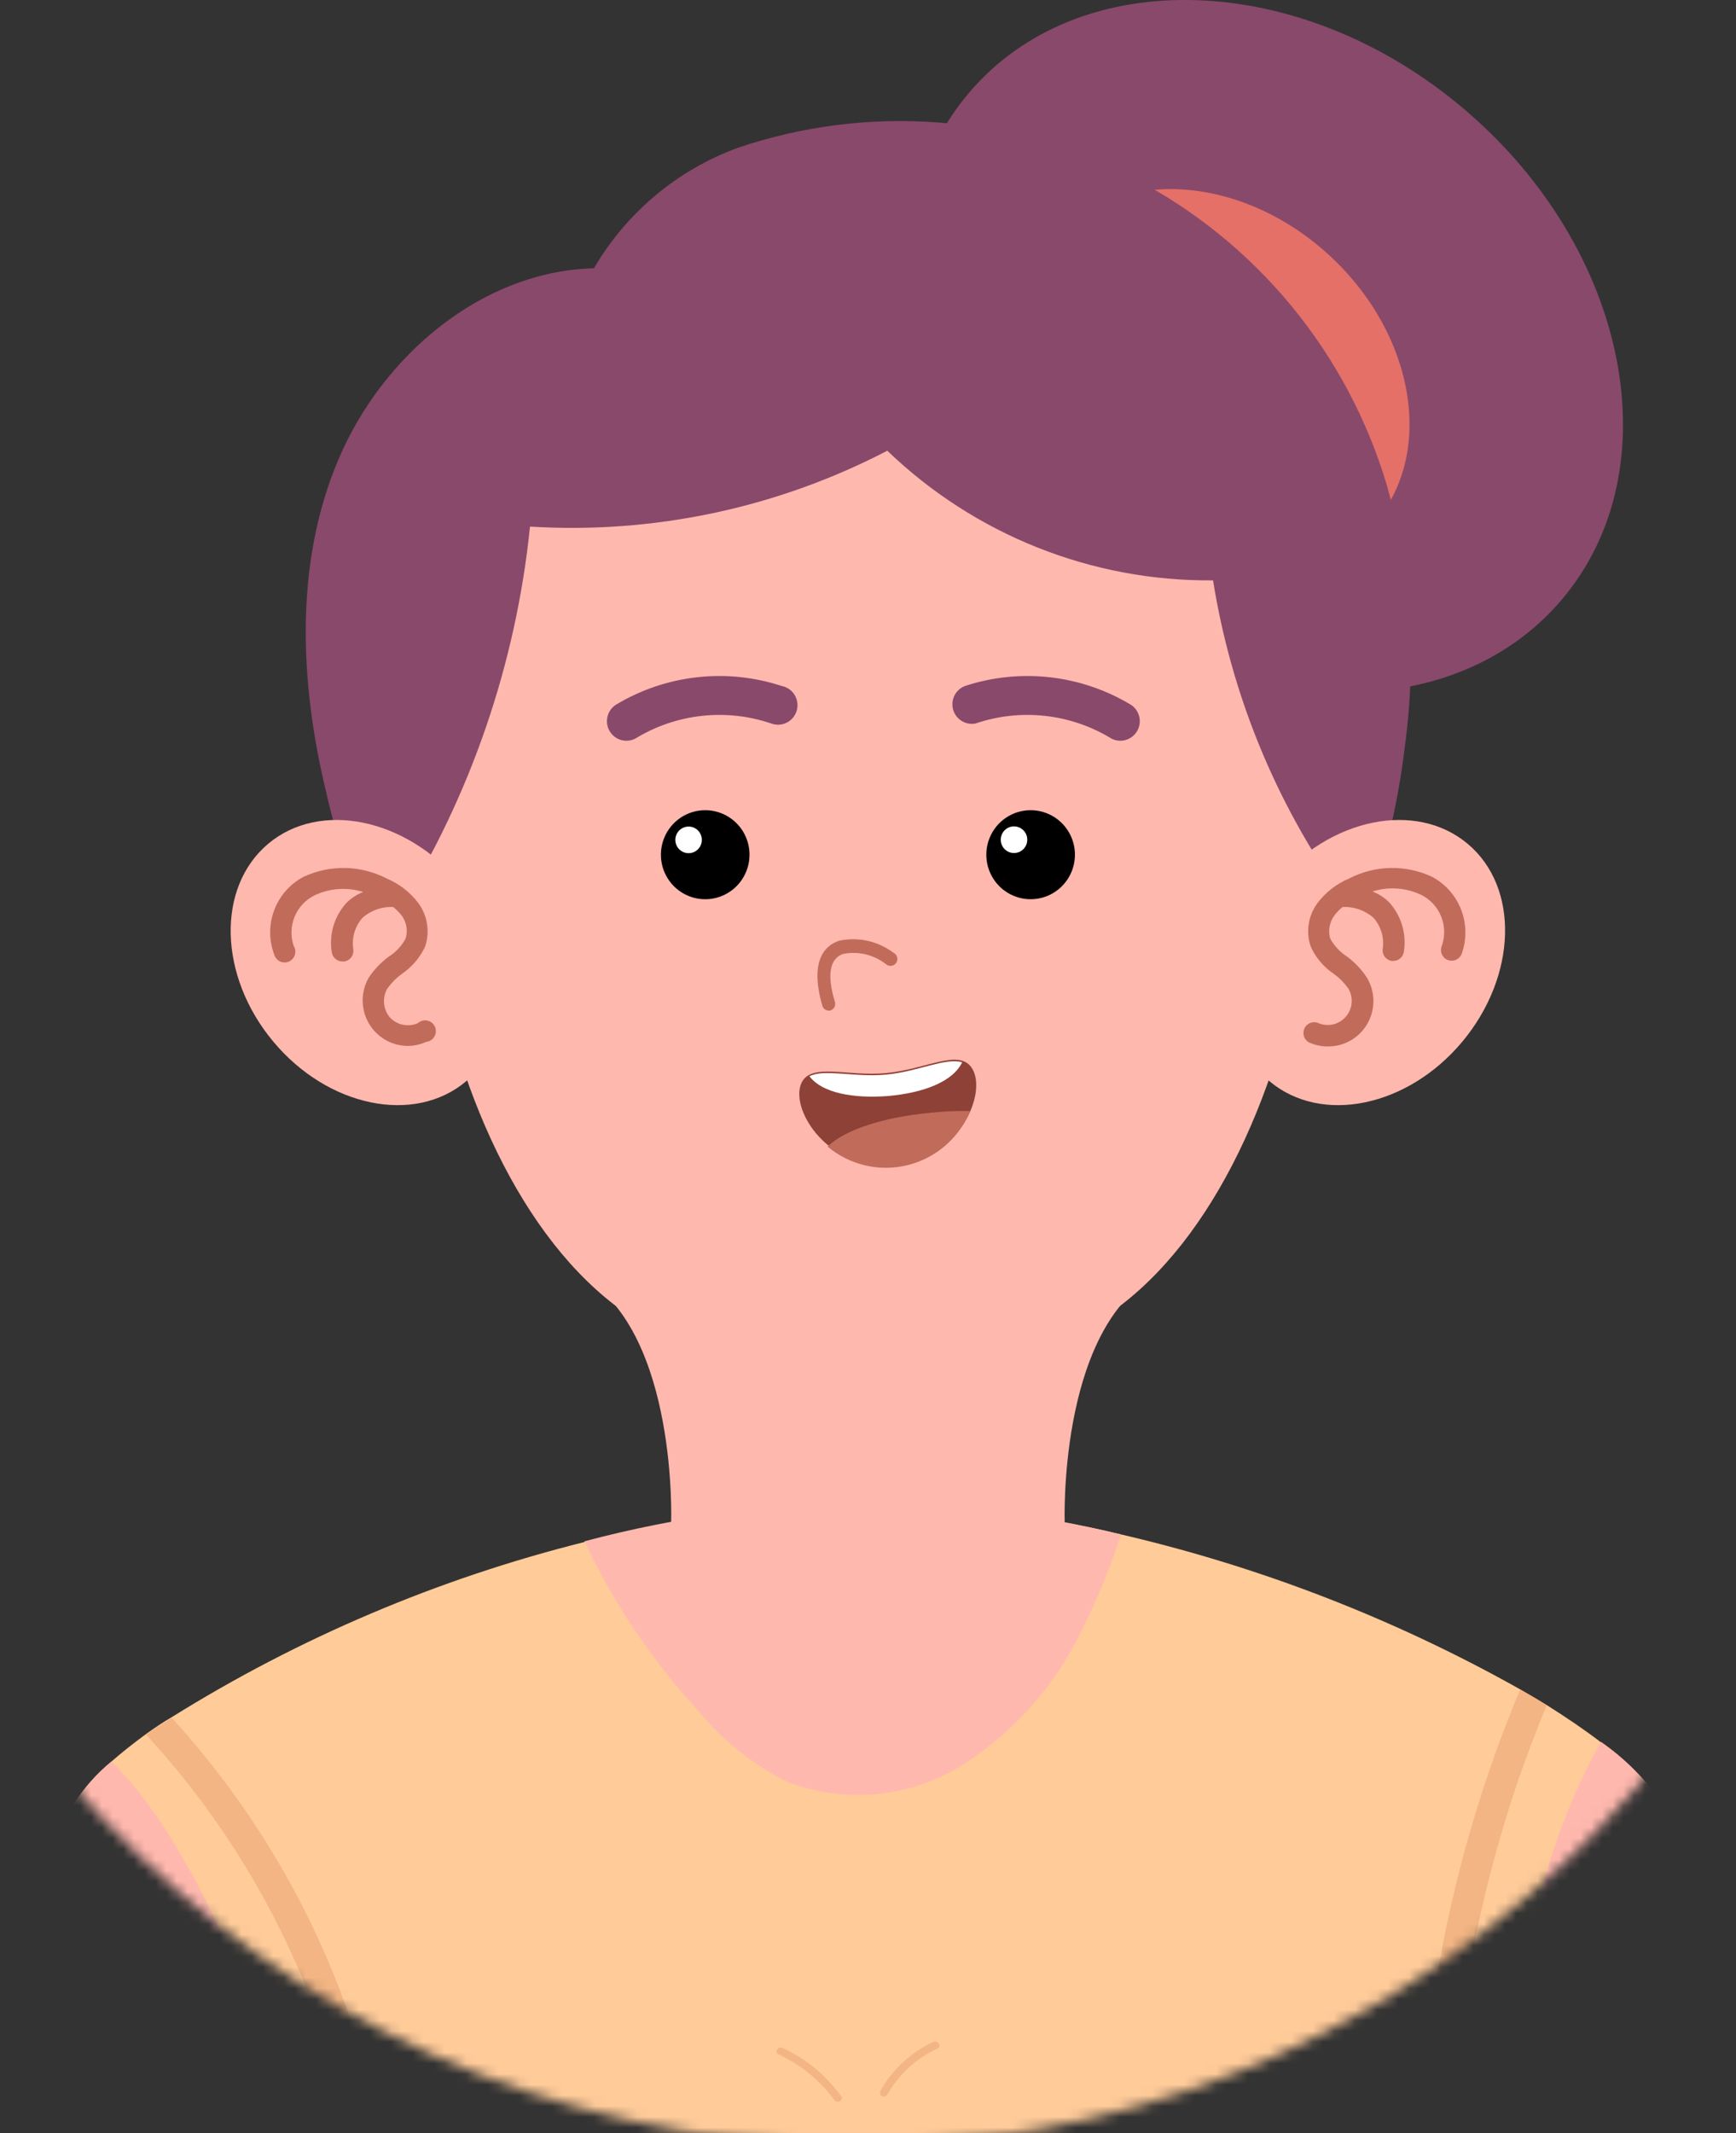 <svg width="162" height="199" viewBox="0 0 162 199" fill="none" xmlns="http://www.w3.org/2000/svg">
<rect x="0" y="0" width="162" height="199" fill="#333333" stroke="none"/>
<g clip-path="url(#clip0_143_7)">
<path d="M145.756 55.928C156.055 43.752 152.012 23.306 136.725 10.261C121.439 -2.784 100.698 -3.488 90.399 8.689C80.101 20.865 84.144 41.311 99.43 54.356C114.717 67.401 135.458 68.105 145.756 55.928Z" fill="#89496B"/>
<path d="M128.068 49.03C133.96 42.562 132.156 31.271 124.039 23.811C115.922 16.351 104.566 15.546 98.674 22.013C92.783 28.48 94.587 39.771 102.704 47.231C110.82 54.692 122.176 55.497 128.068 49.03Z" fill="#E57067"/>
<path d="M55.425 25.029C44.948 25.296 35.676 33.193 31.573 42.883C27.47 52.574 27.955 63.664 30.445 73.937C32.507 83.106 36.662 91.669 42.583 98.95C48.555 106.221 56.861 111.177 66.075 112.966C74.987 114.638 84.123 114.707 93.059 113.171C102.328 111.627 110.904 107.268 117.632 100.68C125.666 92.484 129.738 81.032 131.1 69.626C132.214 61.468 131.639 53.167 129.409 45.243C127.583 39.125 124.551 33.437 120.493 28.52C116.434 23.603 111.432 19.556 105.785 16.621C100.137 13.685 93.959 11.921 87.619 11.433C81.278 10.945 74.905 11.743 68.878 13.781C63.227 15.843 58.469 19.82 55.425 25.029Z" fill="#89496B"/>
<mask id="mask0_143_7" style="mask-type:luminance" maskUnits="userSpaceOnUse" x="-17" y="6" width="194" height="195">
<path d="M173.976 124.44C185.606 72.221 152.89 20.418 100.903 8.736C48.916 -2.946 -2.656 29.916 -14.286 82.136C-25.916 134.355 6.8 186.157 58.787 197.839C110.774 209.521 162.346 176.659 173.976 124.44Z" fill="white"/>
</mask>
<g mask="url(#mask0_143_7)">
<path d="M161.922 199H0C0 199 1.472 177.763 6.875 168.324C7.835 166.82 9.024 165.477 10.399 164.344C11.339 163.526 12.419 162.661 13.625 161.78C14.377 161.245 15.191 160.679 16.021 160.207C27.921 152.79 40.898 147.281 54.486 143.878C63.136 141.58 72.037 140.364 80.984 140.26C88.94 140.334 96.862 141.305 104.602 143.154C117.638 146.183 130.182 151.05 141.86 157.611C142.721 158.099 143.535 158.587 144.334 159.074C146.182 160.238 147.874 161.387 149.314 162.488C151.578 164.058 153.537 166.03 155.093 168.308C160.497 177.763 161.922 199 161.922 199Z" fill="#FFCB99"/>
<path d="M72.653 191.669C74.724 192.621 76.519 194.088 77.868 195.932C78.134 196.31 78.76 195.932 78.494 195.571C77.085 193.616 75.197 192.06 73.013 191.056C72.606 190.851 72.245 191.481 72.653 191.669Z" fill="#F2B583"/>
<path d="M82.785 195.445C83.857 193.54 85.502 192.026 87.484 191.119C87.907 190.914 87.484 190.301 87.124 190.489C85.031 191.454 83.294 193.056 82.159 195.067C82.111 195.151 82.098 195.25 82.123 195.343C82.148 195.436 82.209 195.515 82.292 195.563C82.375 195.611 82.474 195.624 82.566 195.599C82.659 195.573 82.738 195.513 82.785 195.429V195.445Z" fill="#F2B583"/>
<path d="M35.551 199H32.638C32.482 198.151 32.294 197.301 32.09 196.452C28.996 183.517 22.643 171.6 13.641 161.843C14.393 161.308 15.207 160.742 16.037 160.27C18.137 162.577 20.103 165.004 21.926 167.538C28.673 176.915 33.321 187.648 35.551 199Z" fill="#F2B583"/>
<path d="M144.334 159.09C143.332 161.497 142.408 163.951 141.562 166.421C138.006 176.938 135.939 187.905 135.423 199H132.541C132.541 197.537 132.698 196.074 132.807 194.627C133.869 181.892 136.924 169.406 141.859 157.627C142.721 158.115 143.535 158.602 144.334 159.09Z" fill="#F2B583"/>
<path d="M26.374 199H0C0 199 1.472 177.763 6.875 168.324C7.835 166.821 9.024 165.478 10.399 164.344C14.878 168.749 18.23 175.136 20.814 180.658C23.497 186.486 25.368 192.658 26.374 199Z" fill="#FFB8AE"/>
<path d="M161.922 199H142.517C140.826 186.408 143.238 173.604 149.393 162.504C151.656 164.074 153.615 166.046 155.172 168.324C160.497 177.763 161.922 199 161.922 199Z" fill="#FFB8AE"/>
<path d="M104.602 143.154C103.59 146.301 102.333 149.362 100.843 152.31C98.357 157.396 94.513 161.688 89.739 164.706C87.343 166.189 84.641 167.102 81.84 167.375C79.038 167.647 76.212 167.273 73.577 166.279C70.472 164.777 67.718 162.633 65.496 159.987C61.033 155.19 57.336 149.73 54.533 143.799C63.184 141.501 72.084 140.286 81.032 140.181C88.974 140.285 96.88 141.282 104.602 143.154Z" fill="#FFB8AE"/>
<path d="M114.938 42.128C108 31.305 94.578 27.671 81 27.671C67.422 27.671 54 31.305 46.984 42.128C32.748 64.058 38.621 107.287 57.32 121.728C64.196 126.738 72.507 129.367 81 129.216C89.488 129.363 97.793 126.735 104.664 121.728C123.364 107.287 129.237 64.058 114.938 42.128Z" fill="#FFB8AE"/>
<path d="M127.561 59.621C127.062 51.766 124.249 44.237 119.48 37.991C114.372 31.846 107.547 27.38 99.887 25.17C92.258 22.993 84.302 22.204 76.395 22.842C66.278 23.455 55.817 25.846 48.205 32.469C41.095 38.589 37.133 47.776 35.801 57.073C34.748 66.418 35.198 75.873 37.133 85.075C43.936 74.203 48.153 61.903 49.458 49.129C61.005 49.841 72.529 47.395 82.801 42.05C90.976 49.909 101.884 54.25 113.199 54.147C114.891 64.727 118.991 74.773 125.18 83.501C125.306 82.762 125.509 81.928 125.634 81.22C126.872 73.559 128.172 67.408 127.561 59.621Z" fill="#89496B"/>
<path d="M100.31 79.742C100.31 80.562 100.068 81.363 99.615 82.046C99.162 82.728 98.519 83.26 97.765 83.576C97.011 83.891 96.182 83.975 95.38 83.817C94.579 83.659 93.843 83.267 93.263 82.689C92.684 82.112 92.287 81.374 92.124 80.571C91.961 79.767 92.039 78.933 92.347 78.174C92.655 77.415 93.18 76.764 93.856 76.304C94.532 75.844 95.328 75.595 96.144 75.589C96.69 75.585 97.231 75.689 97.736 75.896C98.241 76.103 98.701 76.408 99.088 76.794C99.475 77.18 99.783 77.639 99.993 78.145C100.202 78.651 100.31 79.194 100.31 79.742Z" fill="black"/>
<path d="M94.625 79.584C95.309 79.584 95.863 79.028 95.863 78.341C95.863 77.655 95.309 77.099 94.625 77.099C93.942 77.099 93.388 77.655 93.388 78.341C93.388 79.028 93.942 79.584 94.625 79.584Z" fill="white"/>
<path d="M69.943 79.742C69.943 80.563 69.701 81.366 69.246 82.049C68.792 82.732 68.146 83.264 67.391 83.579C66.635 83.893 65.804 83.975 65.002 83.815C64.2 83.655 63.463 83.259 62.885 82.678C62.307 82.097 61.913 81.358 61.753 80.552C61.594 79.746 61.676 78.911 61.989 78.152C62.301 77.394 62.831 76.745 63.511 76.288C64.191 75.832 64.991 75.589 65.808 75.589C66.905 75.589 67.957 76.026 68.732 76.805C69.507 77.584 69.943 78.64 69.943 79.742Z" fill="black"/>
<path d="M65.495 78.341C65.499 78.588 65.429 78.83 65.294 79.036C65.16 79.243 64.968 79.404 64.743 79.501C64.517 79.597 64.267 79.624 64.026 79.578C63.785 79.532 63.564 79.415 63.389 79.242C63.214 79.069 63.095 78.847 63.046 78.606C62.997 78.364 63.02 78.113 63.114 77.885C63.207 77.657 63.365 77.462 63.569 77.325C63.773 77.188 64.013 77.115 64.258 77.115C64.584 77.115 64.896 77.243 65.127 77.473C65.359 77.703 65.491 78.015 65.495 78.341Z" fill="white"/>
<path d="M77.351 94.293C77.214 94.292 77.081 94.248 76.971 94.166C76.861 94.084 76.78 93.968 76.74 93.837C75.534 89.652 76.944 88.221 78.306 87.765C79.18 87.578 80.083 87.581 80.956 87.773C81.828 87.966 82.65 88.344 83.365 88.882C83.448 88.919 83.522 88.975 83.582 89.044C83.642 89.113 83.687 89.194 83.714 89.282C83.74 89.37 83.748 89.463 83.736 89.553C83.723 89.644 83.692 89.732 83.644 89.81C83.596 89.888 83.531 89.954 83.455 90.005C83.379 90.056 83.293 90.09 83.203 90.105C83.113 90.12 83.02 90.115 82.932 90.091C82.844 90.068 82.762 90.025 82.691 89.967C82.134 89.526 81.489 89.211 80.8 89.043C80.111 88.875 79.394 88.857 78.698 88.992C77.445 89.401 77.132 90.911 77.915 93.475C77.939 93.557 77.946 93.642 77.937 93.727C77.928 93.811 77.902 93.893 77.862 93.968C77.821 94.042 77.766 94.108 77.7 94.161C77.633 94.214 77.558 94.254 77.476 94.277L77.351 94.293Z" fill="#C16B5B"/>
<path d="M105.541 65.757C103.237 64.369 100.664 63.494 97.995 63.19C95.326 62.886 92.623 63.16 90.068 63.995C89.64 64.152 89.287 64.465 89.078 64.871C88.868 65.278 88.819 65.749 88.939 66.19C89.06 66.632 89.341 67.011 89.727 67.255C90.112 67.498 90.575 67.586 91.023 67.503C93.111 66.79 95.329 66.547 97.521 66.789C99.713 67.031 101.825 67.752 103.709 68.903C104.122 69.119 104.603 69.167 105.051 69.037C105.498 68.907 105.879 68.609 106.115 68.205C106.35 67.801 106.422 67.321 106.315 66.866C106.208 66.41 105.931 66.013 105.541 65.757Z" fill="#89496B"/>
<path d="M57.461 65.757C59.765 64.369 62.338 63.494 65.008 63.19C67.677 62.886 70.38 63.16 72.934 63.995C73.182 64.041 73.416 64.138 73.624 64.28C73.832 64.422 74.008 64.606 74.142 64.819C74.275 65.033 74.363 65.273 74.4 65.522C74.437 65.772 74.421 66.027 74.355 66.27C74.289 66.514 74.173 66.741 74.015 66.937C73.857 67.133 73.66 67.294 73.436 67.41C73.213 67.526 72.968 67.594 72.717 67.61C72.467 67.626 72.215 67.589 71.979 67.503C69.891 66.79 67.673 66.547 65.482 66.789C63.29 67.031 61.178 67.752 59.294 68.903C58.88 69.119 58.4 69.167 57.952 69.037C57.504 68.907 57.123 68.609 56.888 68.205C56.652 67.801 56.581 67.321 56.687 66.866C56.794 66.41 57.071 66.013 57.461 65.757Z" fill="#89496B"/>
<path d="M90.679 99.626C89.473 97.817 86.403 99.767 82.707 100.114C79.011 100.46 75.628 99.091 74.767 101.089C73.702 103.622 77.429 109.316 83.49 108.75C89.551 108.184 92.198 101.907 90.679 99.626Z" fill="#8E4136"/>
<path d="M90.522 103.653C89.261 103.631 88.001 103.689 86.748 103.826C82.441 104.235 78.839 105.399 77.226 106.972C78.24 107.82 79.436 108.419 80.72 108.723C82.004 109.026 83.341 109.025 84.625 108.72C85.909 108.414 87.104 107.813 88.117 106.964C89.129 106.115 89.931 105.041 90.459 103.826L90.522 103.653Z" fill="#C16B5B"/>
<path d="M82.895 102.253C86.2 101.954 88.925 100.916 89.786 99.107C88.22 98.65 85.683 99.972 82.707 100.255C79.731 100.538 76.928 99.689 75.534 100.412C76.724 101.97 79.59 102.505 82.895 102.253Z" fill="white"/>
<path d="M136.472 97.172C131.367 103.291 123.317 104.943 118.478 100.884C113.638 96.826 113.873 88.551 118.979 82.432C124.084 76.312 132.134 74.66 136.973 78.735C141.813 82.809 141.562 91.052 136.472 97.172Z" fill="#FFB8AE"/>
<path d="M133.637 81.802C132.421 81.234 131.092 80.952 129.751 80.98C128.41 81.007 127.093 81.342 125.901 81.96C124.729 82.448 123.707 83.241 122.941 84.257C122.516 84.831 122.237 85.501 122.128 86.208C122.019 86.915 122.083 87.638 122.314 88.315C122.776 89.333 123.507 90.204 124.428 90.832C124.987 91.224 125.47 91.714 125.854 92.279C126.084 92.693 126.179 93.169 126.124 93.64C126.069 94.111 125.867 94.552 125.547 94.901C125.228 95.25 124.807 95.489 124.344 95.583C123.882 95.677 123.402 95.622 122.972 95.426C122.736 95.341 122.476 95.348 122.245 95.446C122.014 95.544 121.827 95.726 121.723 95.955C121.619 96.185 121.604 96.445 121.681 96.685C121.759 96.925 121.923 97.126 122.142 97.251C122.688 97.5 123.281 97.629 123.88 97.628C124.63 97.641 125.369 97.452 126.021 97.082C126.674 96.713 127.217 96.174 127.593 95.524C127.97 94.873 128.167 94.133 128.164 93.38C128.161 92.627 127.958 91.889 127.576 91.241C127.075 90.467 126.438 89.79 125.697 89.243C125.045 88.821 124.507 88.243 124.131 87.56C124.025 87.191 124.007 86.803 124.078 86.426C124.148 86.049 124.306 85.694 124.538 85.389C124.756 85.102 125.008 84.843 125.29 84.618C126.336 84.571 127.361 84.925 128.156 85.609C128.504 85.998 128.763 86.459 128.915 86.959C129.066 87.459 129.107 87.986 129.033 88.504C128.992 88.767 129.057 89.035 129.212 89.25C129.368 89.465 129.602 89.61 129.863 89.652H130.02C130.258 89.651 130.488 89.566 130.668 89.41C130.849 89.254 130.969 89.039 131.006 88.803C131.137 87.981 131.083 87.14 130.847 86.342C130.611 85.545 130.2 84.81 129.644 84.194C129.195 83.751 128.662 83.403 128.078 83.171C129.577 82.7 131.198 82.812 132.619 83.486C133.458 83.901 134.118 84.61 134.475 85.478C134.833 86.346 134.863 87.316 134.561 88.205C134.449 88.447 134.437 88.724 134.528 88.975C134.62 89.225 134.806 89.43 135.047 89.542C135.288 89.65 135.562 89.66 135.811 89.569C136.059 89.478 136.263 89.294 136.378 89.055C136.874 87.718 136.87 86.245 136.366 84.91C135.862 83.576 134.892 82.472 133.637 81.802Z" fill="#C16B5B"/>
<path d="M25.497 97.172C30.602 103.291 38.668 104.943 43.491 100.884C48.315 96.826 48.111 88.551 43.006 82.432C37.9 76.312 29.835 74.66 25.011 78.735C20.187 82.809 20.391 91.052 25.497 97.172Z" fill="#FFB8AE"/>
<path d="M28.331 81.802C29.55 81.235 30.882 80.954 32.225 80.981C33.569 81.008 34.888 81.343 36.083 81.96C37.253 82.453 38.273 83.245 39.043 84.257C39.465 84.833 39.741 85.502 39.85 86.209C39.959 86.915 39.898 87.638 39.67 88.315C39.196 89.33 38.46 90.199 37.54 90.832C36.985 91.228 36.503 91.718 36.115 92.279C35.889 92.699 35.794 93.178 35.845 93.653C35.895 94.127 36.087 94.576 36.397 94.938C36.725 95.281 37.151 95.515 37.615 95.608C38.08 95.701 38.562 95.648 38.996 95.457C39.114 95.349 39.255 95.271 39.408 95.229C39.562 95.187 39.723 95.183 39.879 95.216C40.034 95.248 40.18 95.318 40.303 95.419C40.427 95.519 40.525 95.648 40.589 95.794C40.653 95.94 40.682 96.1 40.673 96.259C40.663 96.418 40.617 96.573 40.536 96.711C40.455 96.849 40.343 96.965 40.209 97.051C40.075 97.136 39.922 97.189 39.764 97.203C39.224 97.454 38.636 97.583 38.041 97.581C37.304 97.575 36.582 97.377 35.945 97.005C35.309 96.633 34.78 96.1 34.411 95.46C34.042 94.819 33.847 94.093 33.843 93.353C33.84 92.613 34.029 91.885 34.392 91.241C34.899 90.466 35.541 89.789 36.287 89.243C36.946 88.829 37.486 88.249 37.853 87.56C37.966 87.193 37.99 86.804 37.922 86.427C37.853 86.049 37.696 85.693 37.462 85.389C37.234 85.105 36.977 84.847 36.694 84.618C35.653 84.572 34.633 84.926 33.844 85.609C33.49 86.004 33.228 86.472 33.076 86.981C32.924 87.49 32.887 88.026 32.967 88.551C33.008 88.811 32.945 89.078 32.793 89.292C32.641 89.507 32.411 89.653 32.152 89.7H31.933C31.698 89.695 31.471 89.607 31.294 89.452C31.116 89.297 30.999 89.084 30.962 88.85C30.827 88.028 30.88 87.186 31.116 86.388C31.352 85.59 31.765 84.856 32.325 84.241C32.771 83.796 33.304 83.448 33.891 83.218C32.391 82.747 30.77 82.86 29.349 83.533C28.51 83.949 27.85 84.657 27.493 85.525C27.136 86.394 27.105 87.363 27.407 88.252C27.483 88.373 27.532 88.508 27.551 88.65C27.571 88.791 27.56 88.935 27.52 89.071C27.48 89.208 27.412 89.335 27.32 89.443C27.227 89.551 27.113 89.639 26.984 89.699C26.856 89.76 26.716 89.792 26.574 89.795C26.432 89.797 26.291 89.769 26.161 89.712C26.031 89.656 25.914 89.572 25.818 89.467C25.723 89.362 25.65 89.237 25.606 89.102C25.088 87.761 25.08 86.276 25.582 84.93C26.085 83.584 27.063 82.47 28.331 81.802Z" fill="#C16B5B"/>
<path d="M107.452 119.211L81 120.784L54.533 119.211C63.256 124.591 62.63 142.037 62.63 142.037C66.952 146.757 81 146.757 81 146.757C81 146.757 95.095 146.757 99.355 142.037C99.355 142.037 98.744 124.591 107.452 119.211Z" fill="#FFB8AE"/>
</g>
</g>
<defs>
<clipPath id="clip0_143_7">
<rect width="162" height="199" fill="white"/>
</clipPath>
</defs>
</svg>
